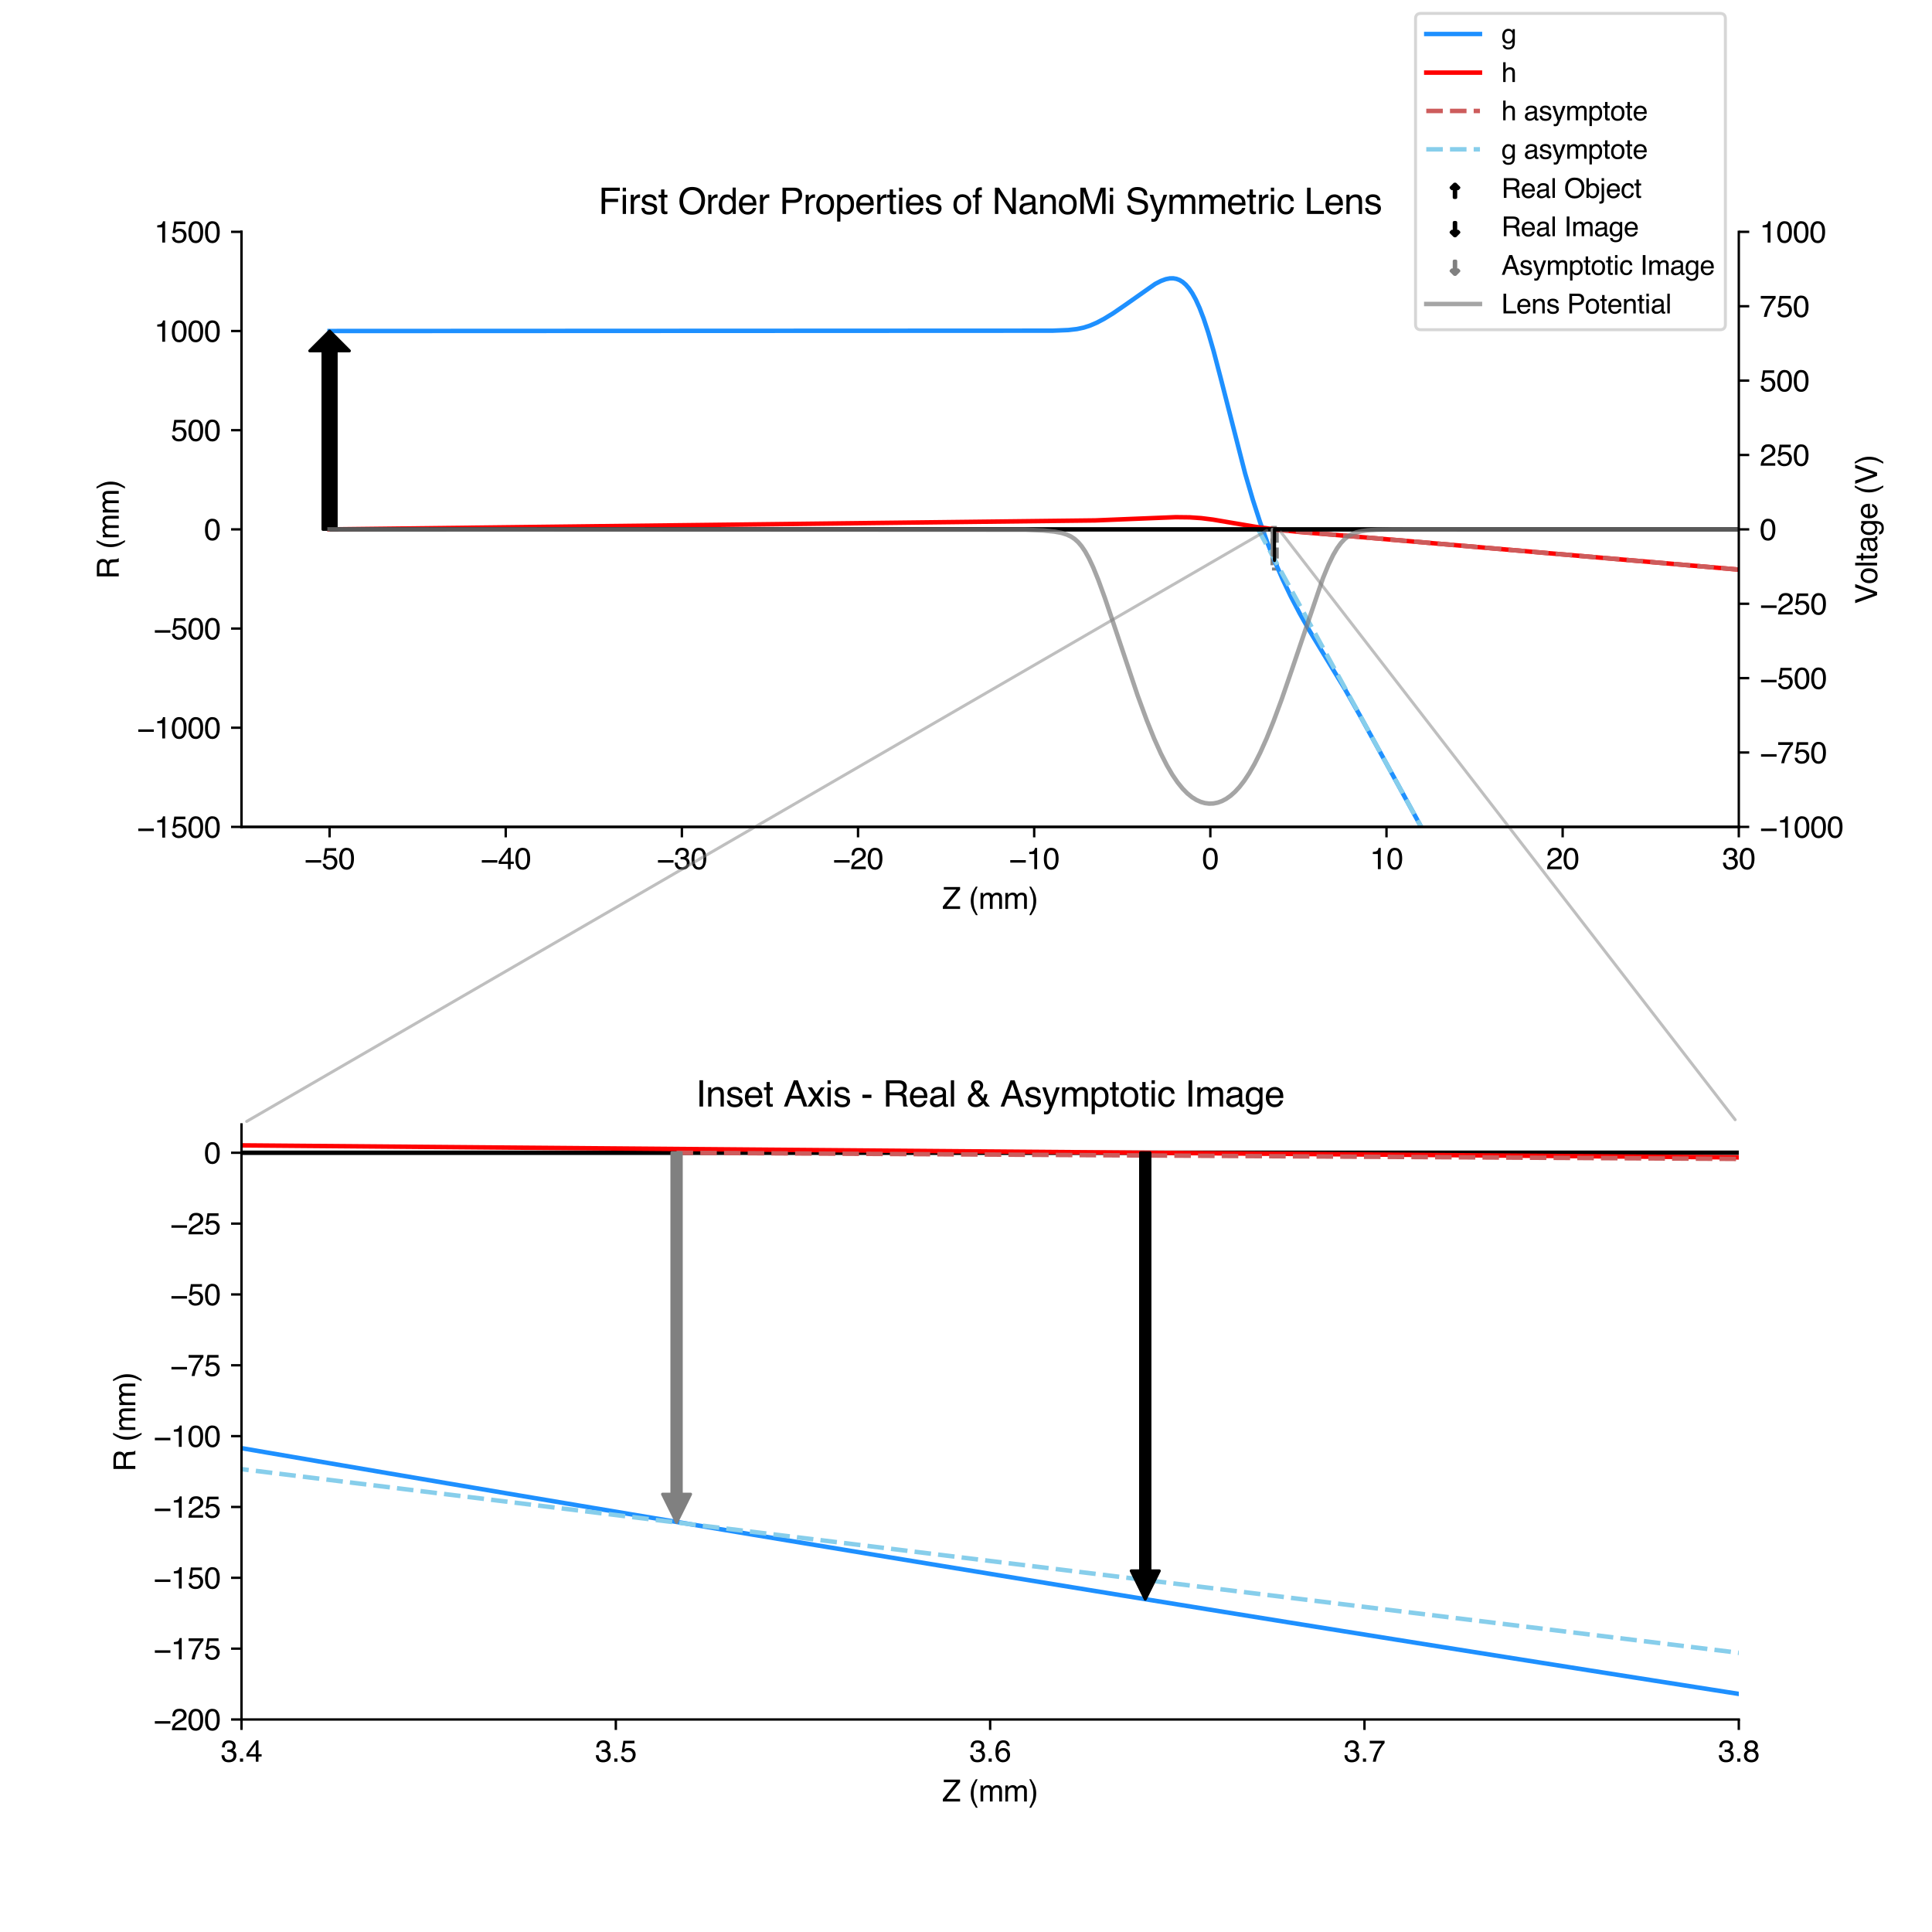 <?xml version="1.0" encoding="utf-8" standalone="no"?>
<!DOCTYPE svg PUBLIC "-//W3C//DTD SVG 1.1//EN"
  "http://www.w3.org/Graphics/SVG/1.1/DTD/svg11.dtd">
<svg xmlns:xlink="http://www.w3.org/1999/xlink" width="648pt" height="648pt" viewBox="0 0 648 648" xmlns="http://www.w3.org/2000/svg" version="1.1">
 <defs>
  <style type="text/css">*{stroke-linejoin: round; stroke-linecap: butt}</style>
 </defs>
 <g id="figure_1">
  <g id="patch_1">
   <path d="M 0 648 
L 648 648 
L 648 0 
L 0 0 
z
" style="fill: #ffffff"/>
  </g>
  <g id="axes_1">
   <g id="patch_2">
    <path d="M 81 277.344 
L 583.2 277.344 
L 583.2 77.76 
L 81 77.76 
z
" style="fill: #ffffff"/>
   </g>
   <g id="PathCollection_1"/>
   <g id="PathCollection_2"/>
   <g id="PathCollection_3"/>
   <g id="patch_3">
    <path d="M 426.632 190.858 
L 428.404 190.858 
L 428.404 176.887 
L 426.632 176.887 
L 426.632 190.858 
z
" clip-path="url(#p4e3d68f9a7)" style="fill: none; stroke-dasharray: 3.7,1.6; stroke-dashoffset: 0; stroke: #808080; stroke-linejoin: miter"/>
   </g>
   <g id="matplotlib.axis_1">
    <g id="xtick_1">
     <g id="line2d_1">
      <defs>
       <path id="m0335771646" d="M 0 0 
L 0 3.5 
" style="stroke: #000000; stroke-width: 0.8"/>
      </defs>
      <g>
       <use xlink:href="#m0335771646" x="110.541" y="277.344" style="stroke: #000000; stroke-width: 0.8"/>
      </g>
     </g>
     <g id="text_1">
      <!-- −50 -->
      <g transform="translate(102.06 291.517) scale(0.1 -0.1)">
       <defs>
        <path id="Helvetica-2212" d="M 3547 1894 
L 3547 1369 
L 288 1369 
L 288 1894 
L 3547 1894 
z
" transform="scale(0.016)"/>
        <path id="Helvetica-35" d="M 791 1141 
Q 847 659 1238 475 
Q 1438 381 1700 381 
Q 2200 381 2440 700 
Q 2681 1019 2681 1406 
Q 2681 1875 2395 2131 
Q 2109 2388 1709 2388 
Q 1419 2388 1211 2275 
Q 1003 2163 856 1963 
L 369 1991 
L 709 4400 
L 3034 4400 
L 3034 3856 
L 1131 3856 
L 941 2613 
Q 1097 2731 1238 2791 
Q 1488 2894 1816 2894 
Q 2431 2894 2859 2497 
Q 3288 2100 3288 1491 
Q 3288 856 2895 371 
Q 2503 -113 1644 -113 
Q 1097 -113 676 195 
Q 256 503 206 1141 
L 791 1141 
z
" transform="scale(0.016)"/>
        <path id="Helvetica-30" d="M 1731 4475 
Q 2600 4475 2988 3759 
Q 3288 3206 3288 2244 
Q 3288 1331 3016 734 
Q 2622 -122 1728 -122 
Q 922 -122 528 578 
Q 200 1163 200 2147 
Q 200 2909 397 3456 
Q 766 4475 1731 4475 
z
M 1725 391 
Q 2163 391 2422 778 
Q 2681 1166 2681 2222 
Q 2681 2984 2493 3476 
Q 2306 3969 1766 3969 
Q 1269 3969 1039 3501 
Q 809 3034 809 2125 
Q 809 1441 956 1025 
Q 1181 391 1725 391 
z
" transform="scale(0.016)"/>
       </defs>
       <use xlink:href="#Helvetica-2212"/>
       <use xlink:href="#Helvetica-35" x="58.398"/>
       <use xlink:href="#Helvetica-30" x="114.014"/>
      </g>
     </g>
    </g>
    <g id="xtick_2">
     <g id="line2d_2">
      <g>
       <use xlink:href="#m0335771646" x="169.624" y="277.344" style="stroke: #000000; stroke-width: 0.8"/>
      </g>
     </g>
     <g id="text_2">
      <!-- −40 -->
      <g transform="translate(161.142 291.517) scale(0.1 -0.1)">
       <defs>
        <path id="Helvetica-34" d="M 2116 1584 
L 2116 3613 
L 681 1584 
L 2116 1584 
z
M 2125 0 
L 2125 1094 
L 163 1094 
L 163 1644 
L 2213 4488 
L 2688 4488 
L 2688 1584 
L 3347 1584 
L 3347 1094 
L 2688 1094 
L 2688 0 
L 2125 0 
z
" transform="scale(0.016)"/>
       </defs>
       <use xlink:href="#Helvetica-2212"/>
       <use xlink:href="#Helvetica-34" x="58.398"/>
       <use xlink:href="#Helvetica-30" x="114.014"/>
      </g>
     </g>
    </g>
    <g id="xtick_3">
     <g id="line2d_3">
      <g>
       <use xlink:href="#m0335771646" x="228.706" y="277.344" style="stroke: #000000; stroke-width: 0.8"/>
      </g>
     </g>
     <g id="text_3">
      <!-- −30 -->
      <g transform="translate(220.225 291.517) scale(0.1 -0.1)">
       <defs>
        <path id="Helvetica-33" d="M 1663 -122 
Q 869 -122 511 314 
Q 153 750 153 1375 
L 741 1375 
Q 778 941 903 744 
Q 1122 391 1694 391 
Q 2138 391 2406 628 
Q 2675 866 2675 1241 
Q 2675 1703 2392 1887 
Q 2109 2072 1606 2072 
Q 1550 2072 1492 2070 
Q 1434 2069 1375 2066 
L 1375 2563 
Q 1463 2553 1522 2550 
Q 1581 2547 1650 2547 
Q 1966 2547 2169 2647 
Q 2525 2822 2525 3272 
Q 2525 3606 2287 3787 
Q 2050 3969 1734 3969 
Q 1172 3969 956 3594 
Q 838 3388 822 3006 
L 266 3006 
Q 266 3506 466 3856 
Q 809 4481 1675 4481 
Q 2359 4481 2734 4176 
Q 3109 3872 3109 3294 
Q 3109 2881 2888 2625 
Q 2750 2466 2531 2375 
Q 2884 2278 3082 2001 
Q 3281 1725 3281 1325 
Q 3281 684 2859 281 
Q 2438 -122 1663 -122 
z
" transform="scale(0.016)"/>
       </defs>
       <use xlink:href="#Helvetica-2212"/>
       <use xlink:href="#Helvetica-33" x="58.398"/>
       <use xlink:href="#Helvetica-30" x="114.014"/>
      </g>
     </g>
    </g>
    <g id="xtick_4">
     <g id="line2d_4">
      <g>
       <use xlink:href="#m0335771646" x="287.788" y="277.344" style="stroke: #000000; stroke-width: 0.8"/>
      </g>
     </g>
     <g id="text_4">
      <!-- −20 -->
      <g transform="translate(279.307 291.517) scale(0.1 -0.1)">
       <defs>
        <path id="Helvetica-32" d="M 200 0 
Q 231 578 439 1006 
Q 647 1434 1250 1784 
L 1850 2131 
Q 2253 2366 2416 2531 
Q 2672 2791 2672 3125 
Q 2672 3516 2437 3745 
Q 2203 3975 1813 3975 
Q 1234 3975 1013 3538 
Q 894 3303 881 2888 
L 309 2888 
Q 319 3472 525 3841 
Q 891 4491 1816 4491 
Q 2584 4491 2939 4075 
Q 3294 3659 3294 3150 
Q 3294 2613 2916 2231 
Q 2697 2009 2131 1694 
L 1703 1456 
Q 1397 1288 1222 1134 
Q 909 863 828 531 
L 3272 531 
L 3272 0 
L 200 0 
z
" transform="scale(0.016)"/>
       </defs>
       <use xlink:href="#Helvetica-2212"/>
       <use xlink:href="#Helvetica-32" x="58.398"/>
       <use xlink:href="#Helvetica-30" x="114.014"/>
      </g>
     </g>
    </g>
    <g id="xtick_5">
     <g id="line2d_5">
      <g>
       <use xlink:href="#m0335771646" x="346.871" y="277.344" style="stroke: #000000; stroke-width: 0.8"/>
      </g>
     </g>
     <g id="text_5">
      <!-- −10 -->
      <g transform="translate(338.389 291.517) scale(0.1 -0.1)">
       <defs>
        <path id="Helvetica-31" d="M 613 3169 
L 613 3600 
Q 1222 3659 1462 3798 
Q 1703 3938 1822 4456 
L 2266 4456 
L 2266 0 
L 1666 0 
L 1666 3169 
L 613 3169 
z
" transform="scale(0.016)"/>
       </defs>
       <use xlink:href="#Helvetica-2212"/>
       <use xlink:href="#Helvetica-31" x="58.398"/>
       <use xlink:href="#Helvetica-30" x="114.014"/>
      </g>
     </g>
    </g>
    <g id="xtick_6">
     <g id="line2d_6">
      <g>
       <use xlink:href="#m0335771646" x="405.953" y="277.344" style="stroke: #000000; stroke-width: 0.8"/>
      </g>
     </g>
     <g id="text_6">
      <!-- 0 -->
      <g transform="translate(403.172 291.517) scale(0.1 -0.1)">
       <use xlink:href="#Helvetica-30"/>
      </g>
     </g>
    </g>
    <g id="xtick_7">
     <g id="line2d_7">
      <g>
       <use xlink:href="#m0335771646" x="465.035" y="277.344" style="stroke: #000000; stroke-width: 0.8"/>
      </g>
     </g>
     <g id="text_7">
      <!-- 10 -->
      <g transform="translate(459.474 291.517) scale(0.1 -0.1)">
       <use xlink:href="#Helvetica-31"/>
       <use xlink:href="#Helvetica-30" x="55.615"/>
      </g>
     </g>
    </g>
    <g id="xtick_8">
     <g id="line2d_8">
      <g>
       <use xlink:href="#m0335771646" x="524.118" y="277.344" style="stroke: #000000; stroke-width: 0.8"/>
      </g>
     </g>
     <g id="text_8">
      <!-- 20 -->
      <g transform="translate(518.557 291.517) scale(0.1 -0.1)">
       <use xlink:href="#Helvetica-32"/>
       <use xlink:href="#Helvetica-30" x="55.615"/>
      </g>
     </g>
    </g>
    <g id="xtick_9">
     <g id="line2d_9">
      <g>
       <use xlink:href="#m0335771646" x="583.2" y="277.344" style="stroke: #000000; stroke-width: 0.8"/>
      </g>
     </g>
     <g id="text_9">
      <!-- 30 -->
      <g transform="translate(577.639 291.517) scale(0.1 -0.1)">
       <use xlink:href="#Helvetica-33"/>
       <use xlink:href="#Helvetica-30" x="55.615"/>
      </g>
     </g>
    </g>
    <g id="text_10">
     <!-- Z (mm) -->
     <g transform="translate(315.998 304.849) scale(0.1 -0.1)">
      <defs>
       <path id="Helvetica-5a" d="M 147 516 
L 2963 4044 
L 353 4044 
L 353 4591 
L 3763 4591 
L 3763 4056 
L 931 547 
L 3763 547 
L 3763 0 
L 147 0 
L 147 516 
z
M 2059 4591 
L 2059 4591 
z
" transform="scale(0.016)"/>
       <path id="Helvetica-20" transform="scale(0.016)"/>
       <path id="Helvetica-28" d="M 1894 4666 
Q 1403 3713 1256 3263 
Q 1034 2578 1034 1681 
Q 1034 775 1288 25 
Q 1444 -438 1903 -1306 
L 1525 -1306 
Q 1069 -594 959 -397 
Q 850 -200 722 138 
Q 547 600 478 1125 
Q 444 1397 444 1644 
Q 444 2569 734 3291 
Q 919 3750 1503 4666 
L 1894 4666 
z
" transform="scale(0.016)"/>
       <path id="Helvetica-6d" d="M 413 3347 
L 969 3347 
L 969 2872 
Q 1169 3119 1331 3231 
Q 1609 3422 1963 3422 
Q 2363 3422 2606 3225 
Q 2744 3113 2856 2894 
Q 3044 3163 3297 3292 
Q 3550 3422 3866 3422 
Q 4541 3422 4784 2934 
Q 4916 2672 4916 2228 
L 4916 0 
L 4331 0 
L 4331 2325 
Q 4331 2659 4164 2784 
Q 3997 2909 3756 2909 
Q 3425 2909 3186 2687 
Q 2947 2466 2947 1947 
L 2947 0 
L 2375 0 
L 2375 2184 
Q 2375 2525 2294 2681 
Q 2166 2916 1816 2916 
Q 1497 2916 1236 2669 
Q 975 2422 975 1775 
L 975 0 
L 413 0 
L 413 3347 
z
" transform="scale(0.016)"/>
       <path id="Helvetica-29" d="M 222 -1306 
Q 719 -338 863 106 
Q 1081 778 1081 1681 
Q 1081 2584 828 3334 
Q 672 3797 213 4666 
L 591 4666 
Q 1072 3897 1173 3717 
Q 1275 3538 1394 3222 
Q 1544 2831 1608 2450 
Q 1672 2069 1672 1716 
Q 1672 791 1378 66 
Q 1194 -400 613 -1306 
L 222 -1306 
z
" transform="scale(0.016)"/>
      </defs>
      <use xlink:href="#Helvetica-5a"/>
      <use xlink:href="#Helvetica-20" x="61.084"/>
      <use xlink:href="#Helvetica-28" x="88.867"/>
      <use xlink:href="#Helvetica-6d" x="122.168"/>
      <use xlink:href="#Helvetica-6d" x="205.469"/>
      <use xlink:href="#Helvetica-29" x="288.77"/>
     </g>
    </g>
   </g>
   <g id="matplotlib.axis_2">
    <g id="ytick_1">
     <g id="line2d_10">
      <defs>
       <path id="m2f14b0f5a1" d="M 0 0 
L -3.5 0 
" style="stroke: #000000; stroke-width: 0.8"/>
      </defs>
      <g>
       <use xlink:href="#m2f14b0f5a1" x="81" y="277.344" style="stroke: #000000; stroke-width: 0.8"/>
      </g>
     </g>
     <g id="text_11">
      <!-- −1500 -->
      <g transform="translate(45.916 280.931) scale(0.1 -0.1)">
       <use xlink:href="#Helvetica-2212"/>
       <use xlink:href="#Helvetica-31" x="58.398"/>
       <use xlink:href="#Helvetica-35" x="114.014"/>
       <use xlink:href="#Helvetica-30" x="169.629"/>
       <use xlink:href="#Helvetica-30" x="225.244"/>
      </g>
     </g>
    </g>
    <g id="ytick_2">
     <g id="line2d_11">
      <g>
       <use xlink:href="#m2f14b0f5a1" x="81" y="244.08" style="stroke: #000000; stroke-width: 0.8"/>
      </g>
     </g>
     <g id="text_12">
      <!-- −1000 -->
      <g transform="translate(45.916 247.667) scale(0.1 -0.1)">
       <use xlink:href="#Helvetica-2212"/>
       <use xlink:href="#Helvetica-31" x="58.398"/>
       <use xlink:href="#Helvetica-30" x="114.014"/>
       <use xlink:href="#Helvetica-30" x="169.629"/>
       <use xlink:href="#Helvetica-30" x="225.244"/>
      </g>
     </g>
    </g>
    <g id="ytick_3">
     <g id="line2d_12">
      <g>
       <use xlink:href="#m2f14b0f5a1" x="81" y="210.816" style="stroke: #000000; stroke-width: 0.8"/>
      </g>
     </g>
     <g id="text_13">
      <!-- −500 -->
      <g transform="translate(51.477 214.403) scale(0.1 -0.1)">
       <use xlink:href="#Helvetica-2212"/>
       <use xlink:href="#Helvetica-35" x="58.398"/>
       <use xlink:href="#Helvetica-30" x="114.014"/>
       <use xlink:href="#Helvetica-30" x="169.629"/>
      </g>
     </g>
    </g>
    <g id="ytick_4">
     <g id="line2d_13">
      <g>
       <use xlink:href="#m2f14b0f5a1" x="81" y="177.552" style="stroke: #000000; stroke-width: 0.8"/>
      </g>
     </g>
     <g id="text_14">
      <!-- 0 -->
      <g transform="translate(68.439 181.139) scale(0.1 -0.1)">
       <use xlink:href="#Helvetica-30"/>
      </g>
     </g>
    </g>
    <g id="ytick_5">
     <g id="line2d_14">
      <g>
       <use xlink:href="#m2f14b0f5a1" x="81" y="144.288" style="stroke: #000000; stroke-width: 0.8"/>
      </g>
     </g>
     <g id="text_15">
      <!-- 500 -->
      <g transform="translate(57.317 147.875) scale(0.1 -0.1)">
       <use xlink:href="#Helvetica-35"/>
       <use xlink:href="#Helvetica-30" x="55.615"/>
       <use xlink:href="#Helvetica-30" x="111.23"/>
      </g>
     </g>
    </g>
    <g id="ytick_6">
     <g id="line2d_15">
      <g>
       <use xlink:href="#m2f14b0f5a1" x="81" y="111.024" style="stroke: #000000; stroke-width: 0.8"/>
      </g>
     </g>
     <g id="text_16">
      <!-- 1000 -->
      <g transform="translate(51.756 114.611) scale(0.1 -0.1)">
       <use xlink:href="#Helvetica-31"/>
       <use xlink:href="#Helvetica-30" x="55.615"/>
       <use xlink:href="#Helvetica-30" x="111.23"/>
       <use xlink:href="#Helvetica-30" x="166.846"/>
      </g>
     </g>
    </g>
    <g id="ytick_7">
     <g id="line2d_16">
      <g>
       <use xlink:href="#m2f14b0f5a1" x="81" y="77.76" style="stroke: #000000; stroke-width: 0.8"/>
      </g>
     </g>
     <g id="text_17">
      <!-- 1500 -->
      <g transform="translate(51.756 81.347) scale(0.1 -0.1)">
       <use xlink:href="#Helvetica-31"/>
       <use xlink:href="#Helvetica-35" x="55.615"/>
       <use xlink:href="#Helvetica-30" x="111.23"/>
       <use xlink:href="#Helvetica-30" x="166.846"/>
      </g>
     </g>
    </g>
    <g id="text_18">
     <!-- R (mm) -->
     <g transform="translate(39.831 194.211) rotate(-90) scale(0.1 -0.1)">
      <defs>
       <path id="Helvetica-52" d="M 2622 2488 
Q 3059 2488 3314 2663 
Q 3569 2838 3569 3294 
Q 3569 3784 3213 3963 
Q 3022 4056 2703 4056 
L 1184 4056 
L 1184 2488 
L 2622 2488 
z
M 563 4591 
L 2688 4591 
Q 3213 4591 3553 4438 
Q 4200 4144 4200 3353 
Q 4200 2941 4029 2678 
Q 3859 2416 3553 2256 
Q 3822 2147 3958 1969 
Q 4094 1791 4109 1391 
L 4131 775 
Q 4141 513 4175 384 
Q 4231 166 4375 103 
L 4375 0 
L 3613 0 
Q 3581 59 3562 153 
Q 3544 247 3531 516 
L 3494 1281 
Q 3472 1731 3159 1884 
Q 2981 1969 2600 1969 
L 1184 1969 
L 1184 0 
L 563 0 
L 563 4591 
z
" transform="scale(0.016)"/>
      </defs>
      <use xlink:href="#Helvetica-52"/>
      <use xlink:href="#Helvetica-20" x="72.217"/>
      <use xlink:href="#Helvetica-28" x="100"/>
      <use xlink:href="#Helvetica-6d" x="133.301"/>
      <use xlink:href="#Helvetica-6d" x="216.602"/>
      <use xlink:href="#Helvetica-29" x="299.902"/>
     </g>
    </g>
   </g>
   <g id="line2d_17">
    <path d="M 110.541 111.024 
L 353.015 110.914 
L 358.321 110.695 
L 361.218 110.363 
L 363.497 109.878 
L 365.598 109.203 
L 367.842 108.241 
L 370.367 106.907 
L 373.375 105.06 
L 377.225 102.417 
L 387.454 95.229 
L 389.412 94.219 
L 391.019 93.633 
L 392.358 93.37 
L 393.533 93.351 
L 394.59 93.536 
L 395.64 93.937 
L 396.665 94.566 
L 397.707 95.47 
L 398.788 96.718 
L 399.898 98.351 
L 401.074 100.491 
L 402.331 103.261 
L 403.7 106.834 
L 405.242 111.51 
L 407.051 117.752 
L 409.401 126.722 
L 417.639 158.885 
L 420.216 167.667 
L 422.659 175.217 
L 425.095 182.022 
L 427.609 188.375 
L 430.199 194.307 
L 432.913 199.972 
L 435.889 205.665 
L 439.192 211.496 
L 443.485 218.592 
L 450.938 230.857 
L 455.863 239.514 
L 466.07 258.028 
L 583.646 472.568 
L 583.646 472.568 
" clip-path="url(#p4e3d68f9a7)" style="fill: none; stroke: #1e90ff; stroke-width: 1.5; stroke-linecap: square"/>
   </g>
   <g id="line2d_18">
    <path d="M 110.541 177.552 
L 367.343 174.549 
L 379.443 174.056 
L 394.317 173.46 
L 399.035 173.518 
L 402.93 173.786 
L 406.873 174.282 
L 412.515 175.247 
L 421.462 176.755 
L 428.014 177.616 
L 436.058 178.439 
L 449.217 179.519 
L 473.492 181.588 
L 584.797 191.193 
L 584.797 191.193 
" clip-path="url(#p4e3d68f9a7)" style="fill: none; stroke: #ff0000; stroke-width: 1.5; stroke-linecap: square"/>
   </g>
   <g id="line2d_19">
    <path d="M 426.728 177.552 
L 649 196.733 
" clip-path="url(#p4e3d68f9a7)" style="fill: none; stroke-dasharray: 5.55,2.4; stroke-dashoffset: 0; stroke: #cd5c5c; stroke-width: 1.5"/>
   </g>
   <g id="line2d_20">
    <path d="M 421.97 177.552 
L 649 591.823 
" clip-path="url(#p4e3d68f9a7)" style="fill: none; stroke-dasharray: 5.55,2.4; stroke-dashoffset: 0; stroke: #87ceeb; stroke-width: 1.5"/>
   </g>
   <g id="LineCollection_1">
    <path d="M 110.541 177.552 
L 649 177.552 
" clip-path="url(#p4e3d68f9a7)" style="fill: none; stroke: #000000; stroke-width: 1.5"/>
   </g>
   <g id="LineCollection_2">
    <path d="M 427.467 177.552 
L 427.467 177.562 
" clip-path="url(#p4e3d68f9a7)" style="fill: none; stroke: #1f77b4; stroke-width: 1.5"/>
   </g>
   <g id="LineCollection_3">
    <path d="M 426.728 177.552 
L 426.728 177.561 
" clip-path="url(#p4e3d68f9a7)" style="fill: none; stroke: #ff0000; stroke-width: 1.5"/>
   </g>
   <g id="patch_4">
    <path d="M 81 277.344 
L 81 77.76 
" style="fill: none; stroke: #000000; stroke-width: 0.8; stroke-linejoin: miter; stroke-linecap: square"/>
   </g>
   <g id="patch_5">
    <path d="M 81 277.344 
L 583.2 277.344 
" style="fill: none; stroke: #000000; stroke-width: 0.8; stroke-linejoin: miter; stroke-linecap: square"/>
   </g>
   <g id="patch_6">
    <path d="M 82.732 376.132 
Q 253.818 277.01 424.903 177.888 
" style="fill: none; opacity: 0.5; stroke: #808080; stroke-linecap: round"/>
   </g>
   <g id="patch_7">
    <path d="M 581.979 375.556 
Q 505.802 277.011 429.625 178.466 
" style="fill: none; opacity: 0.5; stroke: #808080; stroke-linecap: round"/>
   </g>
   <g id="text_19">
    <!-- First Order Properties of NanoMi Symmetric Lens -->
    <g transform="translate(200.738 71.76) scale(0.12 -0.12)">
     <defs>
      <path id="Helvetica-46" d="M 547 4591 
L 3731 4591 
L 3731 4028 
L 1169 4028 
L 1169 2634 
L 3422 2634 
L 3422 2088 
L 1169 2088 
L 1169 0 
L 547 0 
L 547 4591 
z
" transform="scale(0.016)"/>
      <path id="Helvetica-69" d="M 413 3331 
L 984 3331 
L 984 0 
L 413 0 
L 413 3331 
z
M 413 4591 
L 984 4591 
L 984 3953 
L 413 3953 
L 413 4591 
z
" transform="scale(0.016)"/>
      <path id="Helvetica-72" d="M 428 3347 
L 963 3347 
L 963 2769 
Q 1028 2938 1284 3180 
Q 1541 3422 1875 3422 
Q 1891 3422 1928 3419 
Q 1966 3416 2056 3406 
L 2056 2813 
Q 2006 2822 1964 2825 
Q 1922 2828 1872 2828 
Q 1447 2828 1219 2554 
Q 991 2281 991 1925 
L 991 0 
L 428 0 
L 428 3347 
z
" transform="scale(0.016)"/>
      <path id="Helvetica-73" d="M 747 1050 
Q 772 769 888 619 
Q 1100 347 1625 347 
Q 1938 347 2175 483 
Q 2413 619 2413 903 
Q 2413 1119 2222 1231 
Q 2100 1300 1741 1391 
L 1294 1503 
Q 866 1609 663 1741 
Q 300 1969 300 2372 
Q 300 2847 642 3140 
Q 984 3434 1563 3434 
Q 2319 3434 2653 2991 
Q 2863 2709 2856 2384 
L 2325 2384 
Q 2309 2575 2191 2731 
Q 1997 2953 1519 2953 
Q 1200 2953 1036 2831 
Q 872 2709 872 2509 
Q 872 2291 1088 2159 
Q 1213 2081 1456 2022 
L 1828 1931 
Q 2434 1784 2641 1647 
Q 2969 1431 2969 969 
Q 2969 522 2630 197 
Q 2291 -128 1597 -128 
Q 850 -128 539 211 
Q 228 550 206 1050 
L 747 1050 
z
M 1578 3428 
L 1578 3428 
z
" transform="scale(0.016)"/>
      <path id="Helvetica-74" d="M 525 4281 
L 1094 4281 
L 1094 3347 
L 1628 3347 
L 1628 2888 
L 1094 2888 
L 1094 703 
Q 1094 528 1213 469 
Q 1278 434 1431 434 
Q 1472 434 1519 436 
Q 1566 438 1628 444 
L 1628 0 
Q 1531 -28 1426 -40 
Q 1322 -53 1200 -53 
Q 806 -53 665 148 
Q 525 350 525 672 
L 525 2888 
L 72 2888 
L 72 3347 
L 525 3347 
L 525 4281 
z
" transform="scale(0.016)"/>
      <path id="Helvetica-4f" d="M 2469 4716 
Q 3684 4716 4269 3934 
Q 4725 3325 4725 2375 
Q 4725 1347 4203 666 
Q 3591 -134 2456 -134 
Q 1397 -134 791 566 
Q 250 1241 250 2272 
Q 250 3203 713 3866 
Q 1306 4716 2469 4716 
z
M 2531 422 
Q 3353 422 3720 1011 
Q 4088 1600 4088 2366 
Q 4088 3175 3664 3669 
Q 3241 4163 2506 4163 
Q 1794 4163 1344 3673 
Q 894 3184 894 2231 
Q 894 1469 1280 945 
Q 1666 422 2531 422 
z
M 2488 4716 
L 2488 4716 
z
" transform="scale(0.016)"/>
      <path id="Helvetica-64" d="M 769 1634 
Q 769 1097 997 734 
Q 1225 372 1728 372 
Q 2119 372 2370 708 
Q 2622 1044 2622 1672 
Q 2622 2306 2362 2611 
Q 2103 2916 1722 2916 
Q 1297 2916 1033 2591 
Q 769 2266 769 1634 
z
M 1616 3406 
Q 2000 3406 2259 3244 
Q 2409 3150 2600 2916 
L 2600 4606 
L 3141 4606 
L 3141 0 
L 2634 0 
L 2634 466 
Q 2438 156 2169 18 
Q 1900 -119 1553 -119 
Q 994 -119 584 351 
Q 175 822 175 1603 
Q 175 2334 548 2870 
Q 922 3406 1616 3406 
z
" transform="scale(0.016)"/>
      <path id="Helvetica-65" d="M 1806 3422 
Q 2163 3422 2497 3255 
Q 2831 3088 3006 2822 
Q 3175 2569 3231 2231 
Q 3281 2000 3281 1494 
L 828 1494 
Q 844 984 1069 676 
Q 1294 369 1766 369 
Q 2206 369 2469 659 
Q 2619 828 2681 1050 
L 3234 1050 
Q 3213 866 3089 639 
Q 2966 413 2813 269 
Q 2556 19 2178 -69 
Q 1975 -119 1719 -119 
Q 1094 -119 659 336 
Q 225 791 225 1609 
Q 225 2416 662 2919 
Q 1100 3422 1806 3422 
z
M 2703 1941 
Q 2669 2306 2544 2525 
Q 2313 2931 1772 2931 
Q 1384 2931 1121 2651 
Q 859 2372 844 1941 
L 2703 1941 
z
M 1753 3428 
L 1753 3428 
z
" transform="scale(0.016)"/>
      <path id="Helvetica-50" d="M 547 4591 
L 2613 4591 
Q 3225 4591 3600 4245 
Q 3975 3900 3975 3275 
Q 3975 2738 3640 2339 
Q 3306 1941 2613 1941 
L 1169 1941 
L 1169 0 
L 547 0 
L 547 4591 
z
M 3347 3272 
Q 3347 3778 2972 3959 
Q 2766 4056 2406 4056 
L 1169 4056 
L 1169 2466 
L 2406 2466 
Q 2825 2466 3086 2644 
Q 3347 2822 3347 3272 
z
" transform="scale(0.016)"/>
      <path id="Helvetica-6f" d="M 1741 363 
Q 2300 363 2508 786 
Q 2716 1209 2716 1728 
Q 2716 2197 2566 2491 
Q 2328 2953 1747 2953 
Q 1231 2953 997 2559 
Q 763 2166 763 1609 
Q 763 1075 997 719 
Q 1231 363 1741 363 
z
M 1763 3444 
Q 2409 3444 2856 3012 
Q 3303 2581 3303 1744 
Q 3303 934 2909 406 
Q 2516 -122 1688 -122 
Q 997 -122 590 345 
Q 184 813 184 1600 
Q 184 2444 612 2944 
Q 1041 3444 1763 3444 
z
M 1744 3428 
L 1744 3428 
z
" transform="scale(0.016)"/>
      <path id="Helvetica-70" d="M 1825 378 
Q 2219 378 2480 708 
Q 2741 1038 2741 1694 
Q 2741 2094 2625 2381 
Q 2406 2934 1825 2934 
Q 1241 2934 1025 2350 
Q 909 2038 909 1556 
Q 909 1169 1025 897 
Q 1244 378 1825 378 
z
M 369 3331 
L 916 3331 
L 916 2888 
Q 1084 3116 1284 3241 
Q 1569 3428 1953 3428 
Q 2522 3428 2919 2992 
Q 3316 2556 3316 1747 
Q 3316 653 2744 184 
Q 2381 -113 1900 -113 
Q 1522 -113 1266 53 
Q 1116 147 931 375 
L 931 -1334 
L 369 -1334 
L 369 3331 
z
" transform="scale(0.016)"/>
      <path id="Helvetica-66" d="M 553 3856 
Q 566 4206 675 4369 
Q 872 4656 1434 4656 
Q 1488 4656 1544 4653 
Q 1600 4650 1672 4644 
L 1672 4131 
Q 1584 4138 1545 4139 
Q 1506 4141 1472 4141 
Q 1216 4141 1166 4008 
Q 1116 3875 1116 3331 
L 1672 3331 
L 1672 2888 
L 1109 2888 
L 1109 0 
L 553 0 
L 553 2888 
L 88 2888 
L 88 3331 
L 553 3331 
L 553 3856 
z
" transform="scale(0.016)"/>
      <path id="Helvetica-4e" d="M 488 4591 
L 1222 4591 
L 3541 872 
L 3541 4591 
L 4131 4591 
L 4131 0 
L 3434 0 
L 1081 3716 
L 1081 0 
L 488 0 
L 488 4591 
z
M 2269 4591 
L 2269 4591 
z
" transform="scale(0.016)"/>
      <path id="Helvetica-61" d="M 844 891 
Q 844 647 1022 506 
Q 1200 366 1444 366 
Q 1741 366 2019 503 
Q 2488 731 2488 1250 
L 2488 1703 
Q 2384 1638 2221 1594 
Q 2059 1550 1903 1531 
L 1563 1488 
Q 1256 1447 1103 1359 
Q 844 1213 844 891 
z
M 2206 2028 
Q 2400 2053 2466 2191 
Q 2503 2266 2503 2406 
Q 2503 2694 2298 2823 
Q 2094 2953 1713 2953 
Q 1272 2953 1088 2716 
Q 984 2584 953 2325 
L 428 2325 
Q 444 2944 830 3186 
Q 1216 3428 1725 3428 
Q 2316 3428 2684 3203 
Q 3050 2978 3050 2503 
L 3050 575 
Q 3050 488 3086 434 
Q 3122 381 3238 381 
Q 3275 381 3322 386 
Q 3369 391 3422 400 
L 3422 -16 
Q 3291 -53 3222 -62 
Q 3153 -72 3034 -72 
Q 2744 -72 2613 134 
Q 2544 244 2516 444 
Q 2344 219 2022 53 
Q 1700 -113 1313 -113 
Q 847 -113 551 170 
Q 256 453 256 878 
Q 256 1344 547 1600 
Q 838 1856 1309 1916 
L 2206 2028 
z
M 1741 3428 
L 1741 3428 
z
" transform="scale(0.016)"/>
      <path id="Helvetica-6e" d="M 413 3347 
L 947 3347 
L 947 2872 
Q 1184 3166 1450 3294 
Q 1716 3422 2041 3422 
Q 2753 3422 3003 2925 
Q 3141 2653 3141 2147 
L 3141 0 
L 2569 0 
L 2569 2109 
Q 2569 2416 2478 2603 
Q 2328 2916 1934 2916 
Q 1734 2916 1606 2875 
Q 1375 2806 1200 2600 
Q 1059 2434 1017 2257 
Q 975 2081 975 1753 
L 975 0 
L 413 0 
L 413 3347 
z
M 1734 3428 
L 1734 3428 
z
" transform="scale(0.016)"/>
      <path id="Helvetica-4d" d="M 472 4591 
L 1363 4591 
L 2681 709 
L 3991 4591 
L 4872 4591 
L 4872 0 
L 4281 0 
L 4281 2709 
Q 4281 2850 4287 3175 
Q 4294 3500 4294 3872 
L 2984 0 
L 2369 0 
L 1050 3872 
L 1050 3731 
Q 1050 3563 1058 3217 
Q 1066 2872 1066 2709 
L 1066 0 
L 472 0 
L 472 4591 
z
" transform="scale(0.016)"/>
      <path id="Helvetica-53" d="M 894 1481 
Q 916 1091 1078 847 
Q 1388 391 2169 391 
Q 2519 391 2806 491 
Q 3363 684 3363 1184 
Q 3363 1559 3128 1719 
Q 2891 1875 2384 1991 
L 1763 2131 
Q 1153 2269 900 2434 
Q 463 2722 463 3294 
Q 463 3913 891 4309 
Q 1319 4706 2103 4706 
Q 2825 4706 3329 4357 
Q 3834 4009 3834 3244 
L 3250 3244 
Q 3203 3613 3050 3809 
Q 2766 4169 2084 4169 
Q 1534 4169 1293 3937 
Q 1053 3706 1053 3400 
Q 1053 3063 1334 2906 
Q 1519 2806 2169 2656 
L 2813 2509 
Q 3278 2403 3531 2219 
Q 3969 1897 3969 1284 
Q 3969 522 3414 194 
Q 2859 -134 2125 -134 
Q 1269 -134 784 303 
Q 300 738 309 1481 
L 894 1481 
z
M 2150 4716 
L 2150 4716 
z
" transform="scale(0.016)"/>
      <path id="Helvetica-79" d="M 2503 3347 
L 3125 3347 
Q 3006 3025 2597 1878 
Q 2291 1016 2084 472 
Q 1597 -809 1397 -1090 
Q 1197 -1372 709 -1372 
Q 591 -1372 527 -1362 
Q 463 -1353 369 -1328 
L 369 -816 
Q 516 -856 581 -865 
Q 647 -875 697 -875 
Q 853 -875 926 -823 
Q 1000 -772 1050 -697 
Q 1066 -672 1162 -440 
Q 1259 -209 1303 -97 
L 66 3347 
L 703 3347 
L 1600 622 
L 2503 3347 
z
M 1597 3428 
L 1597 3428 
z
" transform="scale(0.016)"/>
      <path id="Helvetica-63" d="M 1703 3444 
Q 2269 3444 2623 3169 
Q 2978 2894 3050 2222 
L 2503 2222 
Q 2453 2531 2275 2736 
Q 2097 2941 1703 2941 
Q 1166 2941 934 2416 
Q 784 2075 784 1575 
Q 784 1072 996 728 
Q 1209 384 1666 384 
Q 2016 384 2220 598 
Q 2425 813 2503 1184 
L 3050 1184 
Q 2956 519 2581 211 
Q 2206 -97 1622 -97 
Q 966 -97 575 383 
Q 184 863 184 1581 
Q 184 2463 612 2953 
Q 1041 3444 1703 3444 
z
M 1616 3428 
L 1616 3428 
z
" transform="scale(0.016)"/>
      <path id="Helvetica-4c" d="M 488 4591 
L 1109 4591 
L 1109 547 
L 3434 547 
L 3434 0 
L 488 0 
L 488 4591 
z
" transform="scale(0.016)"/>
     </defs>
     <use xlink:href="#Helvetica-46"/>
     <use xlink:href="#Helvetica-69" x="61.084"/>
     <use xlink:href="#Helvetica-72" x="83.301"/>
     <use xlink:href="#Helvetica-73" x="116.602"/>
     <use xlink:href="#Helvetica-74" x="166.602"/>
     <use xlink:href="#Helvetica-20" x="194.385"/>
     <use xlink:href="#Helvetica-4f" x="222.168"/>
     <use xlink:href="#Helvetica-72" x="299.951"/>
     <use xlink:href="#Helvetica-64" x="333.252"/>
     <use xlink:href="#Helvetica-65" x="388.867"/>
     <use xlink:href="#Helvetica-72" x="444.482"/>
     <use xlink:href="#Helvetica-20" x="477.783"/>
     <use xlink:href="#Helvetica-50" x="505.566"/>
     <use xlink:href="#Helvetica-72" x="572.266"/>
     <use xlink:href="#Helvetica-6f" x="605.566"/>
     <use xlink:href="#Helvetica-70" x="661.182"/>
     <use xlink:href="#Helvetica-65" x="716.797"/>
     <use xlink:href="#Helvetica-72" x="772.412"/>
     <use xlink:href="#Helvetica-74" x="805.713"/>
     <use xlink:href="#Helvetica-69" x="833.496"/>
     <use xlink:href="#Helvetica-65" x="855.713"/>
     <use xlink:href="#Helvetica-73" x="911.328"/>
     <use xlink:href="#Helvetica-20" x="961.328"/>
     <use xlink:href="#Helvetica-6f" x="989.111"/>
     <use xlink:href="#Helvetica-66" x="1044.727"/>
     <use xlink:href="#Helvetica-20" x="1072.51"/>
     <use xlink:href="#Helvetica-4e" x="1100.293"/>
     <use xlink:href="#Helvetica-61" x="1172.51"/>
     <use xlink:href="#Helvetica-6e" x="1228.125"/>
     <use xlink:href="#Helvetica-6f" x="1283.74"/>
     <use xlink:href="#Helvetica-4d" x="1339.355"/>
     <use xlink:href="#Helvetica-69" x="1422.656"/>
     <use xlink:href="#Helvetica-20" x="1444.873"/>
     <use xlink:href="#Helvetica-53" x="1472.656"/>
     <use xlink:href="#Helvetica-79" x="1539.355"/>
     <use xlink:href="#Helvetica-6d" x="1589.355"/>
     <use xlink:href="#Helvetica-6d" x="1672.656"/>
     <use xlink:href="#Helvetica-65" x="1755.957"/>
     <use xlink:href="#Helvetica-74" x="1811.572"/>
     <use xlink:href="#Helvetica-72" x="1839.355"/>
     <use xlink:href="#Helvetica-69" x="1872.656"/>
     <use xlink:href="#Helvetica-63" x="1894.873"/>
     <use xlink:href="#Helvetica-20" x="1944.873"/>
     <use xlink:href="#Helvetica-4c" x="1972.656"/>
     <use xlink:href="#Helvetica-65" x="2028.271"/>
     <use xlink:href="#Helvetica-6e" x="2083.887"/>
     <use xlink:href="#Helvetica-73" x="2139.502"/>
    </g>
   </g>
   <g id="patch_8">
    <path d="M 110.541 111.024 
L 117.188 117.677 
L 112.757 117.677 
L 112.757 177.552 
L 108.326 177.552 
L 108.326 117.677 
L 103.894 117.677 
z
" clip-path="url(#p4e3d68f9a7)" style="stroke: #000000; stroke-linejoin: miter"/>
   </g>
   <g id="patch_9">
    <path d="M 426.728 186.233 
L 426.639 185.568 
L 426.698 185.568 
L 426.698 177.552 
L 426.757 177.552 
L 426.757 185.568 
L 426.816 185.568 
z
" clip-path="url(#p4e3d68f9a7)" style="fill: #808080; stroke: #808080; stroke-linejoin: miter"/>
   </g>
   <g id="patch_10">
    <path d="M 427.467 188.033 
L 427.379 187.368 
L 427.438 187.368 
L 427.438 177.552 
L 427.497 177.552 
L 427.497 187.368 
L 427.556 187.368 
z
" clip-path="url(#p4e3d68f9a7)" style="stroke: #000000; stroke-linejoin: miter"/>
   </g>
  </g>
  <g id="axes_2">
   <g id="patch_11">
    <path d="M 81 576.72 
L 583.2 576.72 
L 583.2 377.136 
L 81 377.136 
z
" style="fill: #ffffff"/>
   </g>
   <g id="matplotlib.axis_3">
    <g id="xtick_10">
     <g id="line2d_21">
      <g>
       <use xlink:href="#m0335771646" x="81" y="576.72" style="stroke: #000000; stroke-width: 0.8"/>
      </g>
     </g>
     <g id="text_20">
      <!-- 3.4 -->
      <g transform="translate(74.05 590.893) scale(0.1 -0.1)">
       <defs>
        <path id="Helvetica-2e" d="M 547 681 
L 1200 681 
L 1200 0 
L 547 0 
L 547 681 
z
" transform="scale(0.016)"/>
       </defs>
       <use xlink:href="#Helvetica-33"/>
       <use xlink:href="#Helvetica-2e" x="55.615"/>
       <use xlink:href="#Helvetica-34" x="83.398"/>
      </g>
     </g>
    </g>
    <g id="xtick_11">
     <g id="line2d_22">
      <g>
       <use xlink:href="#m0335771646" x="206.55" y="576.72" style="stroke: #000000; stroke-width: 0.8"/>
      </g>
     </g>
     <g id="text_21">
      <!-- 3.5 -->
      <g transform="translate(199.6 590.893) scale(0.1 -0.1)">
       <use xlink:href="#Helvetica-33"/>
       <use xlink:href="#Helvetica-2e" x="55.615"/>
       <use xlink:href="#Helvetica-35" x="83.398"/>
      </g>
     </g>
    </g>
    <g id="xtick_12">
     <g id="line2d_23">
      <g>
       <use xlink:href="#m0335771646" x="332.1" y="576.72" style="stroke: #000000; stroke-width: 0.8"/>
      </g>
     </g>
     <g id="text_22">
      <!-- 3.6 -->
      <g transform="translate(325.15 590.893) scale(0.1 -0.1)">
       <defs>
        <path id="Helvetica-36" d="M 1872 4494 
Q 2622 4494 2917 4105 
Q 3213 3716 3213 3303 
L 2656 3303 
Q 2606 3569 2497 3719 
Q 2294 4000 1881 4000 
Q 1409 4000 1131 3564 
Q 853 3128 822 2316 
Q 1016 2600 1309 2741 
Q 1578 2866 1909 2866 
Q 2472 2866 2890 2506 
Q 3309 2147 3309 1434 
Q 3309 825 2912 354 
Q 2516 -116 1781 -116 
Q 1153 -116 697 361 
Q 241 838 241 1966 
Q 241 2800 444 3381 
Q 834 4494 1872 4494 
z
M 1831 384 
Q 2275 384 2495 682 
Q 2716 981 2716 1388 
Q 2716 1731 2519 2042 
Q 2322 2353 1803 2353 
Q 1441 2353 1167 2112 
Q 894 1872 894 1388 
Q 894 963 1142 673 
Q 1391 384 1831 384 
z
" transform="scale(0.016)"/>
       </defs>
       <use xlink:href="#Helvetica-33"/>
       <use xlink:href="#Helvetica-2e" x="55.615"/>
       <use xlink:href="#Helvetica-36" x="83.398"/>
      </g>
     </g>
    </g>
    <g id="xtick_13">
     <g id="line2d_24">
      <g>
       <use xlink:href="#m0335771646" x="457.65" y="576.72" style="stroke: #000000; stroke-width: 0.8"/>
      </g>
     </g>
     <g id="text_23">
      <!-- 3.7 -->
      <g transform="translate(450.7 590.893) scale(0.1 -0.1)">
       <defs>
        <path id="Helvetica-37" d="M 3347 4400 
L 3347 3909 
Q 3131 3700 2773 3181 
Q 2416 2663 2141 2063 
Q 1869 1478 1728 997 
Q 1638 688 1494 0 
L 872 0 
Q 1084 1281 1809 2550 
Q 2238 3294 2709 3834 
L 234 3834 
L 234 4400 
L 3347 4400 
z
" transform="scale(0.016)"/>
       </defs>
       <use xlink:href="#Helvetica-33"/>
       <use xlink:href="#Helvetica-2e" x="55.615"/>
       <use xlink:href="#Helvetica-37" x="83.398"/>
      </g>
     </g>
    </g>
    <g id="xtick_14">
     <g id="line2d_25">
      <g>
       <use xlink:href="#m0335771646" x="583.2" y="576.72" style="stroke: #000000; stroke-width: 0.8"/>
      </g>
     </g>
     <g id="text_24">
      <!-- 3.8 -->
      <g transform="translate(576.25 590.893) scale(0.1 -0.1)">
       <defs>
        <path id="Helvetica-38" d="M 1741 2600 
Q 2113 2600 2322 2808 
Q 2531 3016 2531 3303 
Q 2531 3553 2331 3762 
Q 2131 3972 1722 3972 
Q 1316 3972 1134 3762 
Q 953 3553 953 3272 
Q 953 2956 1187 2778 
Q 1422 2600 1741 2600 
z
M 1775 384 
Q 2166 384 2423 595 
Q 2681 806 2681 1225 
Q 2681 1659 2415 1884 
Q 2150 2109 1734 2109 
Q 1331 2109 1076 1879 
Q 822 1650 822 1244 
Q 822 894 1055 639 
Q 1288 384 1775 384 
z
M 975 2384 
Q 741 2484 609 2619 
Q 363 2869 363 3269 
Q 363 3769 725 4128 
Q 1088 4488 1753 4488 
Q 2397 4488 2762 4148 
Q 3128 3809 3128 3356 
Q 3128 2938 2916 2678 
Q 2797 2531 2547 2391 
Q 2825 2263 2984 2097 
Q 3281 1784 3281 1284 
Q 3281 694 2884 283 
Q 2488 -128 1763 -128 
Q 1109 -128 657 226 
Q 206 581 206 1256 
Q 206 1653 400 1942 
Q 594 2231 975 2384 
z
" transform="scale(0.016)"/>
       </defs>
       <use xlink:href="#Helvetica-33"/>
       <use xlink:href="#Helvetica-2e" x="55.615"/>
       <use xlink:href="#Helvetica-38" x="83.398"/>
      </g>
     </g>
    </g>
    <g id="text_25">
     <!-- Z (mm) -->
     <g transform="translate(315.998 604.225) scale(0.1 -0.1)">
      <use xlink:href="#Helvetica-5a"/>
      <use xlink:href="#Helvetica-20" x="61.084"/>
      <use xlink:href="#Helvetica-28" x="88.867"/>
      <use xlink:href="#Helvetica-6d" x="122.168"/>
      <use xlink:href="#Helvetica-6d" x="205.469"/>
      <use xlink:href="#Helvetica-29" x="288.77"/>
     </g>
    </g>
   </g>
   <g id="matplotlib.axis_4">
    <g id="ytick_8">
     <g id="line2d_26">
      <g>
       <use xlink:href="#m2f14b0f5a1" x="81" y="576.72" style="stroke: #000000; stroke-width: 0.8"/>
      </g>
     </g>
     <g id="text_26">
      <!-- −200 -->
      <g transform="translate(51.477 580.307) scale(0.1 -0.1)">
       <use xlink:href="#Helvetica-2212"/>
       <use xlink:href="#Helvetica-32" x="58.398"/>
       <use xlink:href="#Helvetica-30" x="114.014"/>
       <use xlink:href="#Helvetica-30" x="169.629"/>
      </g>
     </g>
    </g>
    <g id="ytick_9">
     <g id="line2d_27">
      <g>
       <use xlink:href="#m2f14b0f5a1" x="81" y="552.96" style="stroke: #000000; stroke-width: 0.8"/>
      </g>
     </g>
     <g id="text_27">
      <!-- −175 -->
      <g transform="translate(51.477 556.547) scale(0.1 -0.1)">
       <use xlink:href="#Helvetica-2212"/>
       <use xlink:href="#Helvetica-31" x="58.398"/>
       <use xlink:href="#Helvetica-37" x="114.014"/>
       <use xlink:href="#Helvetica-35" x="169.629"/>
      </g>
     </g>
    </g>
    <g id="ytick_10">
     <g id="line2d_28">
      <g>
       <use xlink:href="#m2f14b0f5a1" x="81" y="529.2" style="stroke: #000000; stroke-width: 0.8"/>
      </g>
     </g>
     <g id="text_28">
      <!-- −150 -->
      <g transform="translate(51.477 532.787) scale(0.1 -0.1)">
       <use xlink:href="#Helvetica-2212"/>
       <use xlink:href="#Helvetica-31" x="58.398"/>
       <use xlink:href="#Helvetica-35" x="114.014"/>
       <use xlink:href="#Helvetica-30" x="169.629"/>
      </g>
     </g>
    </g>
    <g id="ytick_11">
     <g id="line2d_29">
      <g>
       <use xlink:href="#m2f14b0f5a1" x="81" y="505.44" style="stroke: #000000; stroke-width: 0.8"/>
      </g>
     </g>
     <g id="text_29">
      <!-- −125 -->
      <g transform="translate(51.477 509.027) scale(0.1 -0.1)">
       <use xlink:href="#Helvetica-2212"/>
       <use xlink:href="#Helvetica-31" x="58.398"/>
       <use xlink:href="#Helvetica-32" x="114.014"/>
       <use xlink:href="#Helvetica-35" x="169.629"/>
      </g>
     </g>
    </g>
    <g id="ytick_12">
     <g id="line2d_30">
      <g>
       <use xlink:href="#m2f14b0f5a1" x="81" y="481.68" style="stroke: #000000; stroke-width: 0.8"/>
      </g>
     </g>
     <g id="text_30">
      <!-- −100 -->
      <g transform="translate(51.477 485.267) scale(0.1 -0.1)">
       <use xlink:href="#Helvetica-2212"/>
       <use xlink:href="#Helvetica-31" x="58.398"/>
       <use xlink:href="#Helvetica-30" x="114.014"/>
       <use xlink:href="#Helvetica-30" x="169.629"/>
      </g>
     </g>
    </g>
    <g id="ytick_13">
     <g id="line2d_31">
      <g>
       <use xlink:href="#m2f14b0f5a1" x="81" y="457.92" style="stroke: #000000; stroke-width: 0.8"/>
      </g>
     </g>
     <g id="text_31">
      <!-- −75 -->
      <g transform="translate(57.038 461.507) scale(0.1 -0.1)">
       <use xlink:href="#Helvetica-2212"/>
       <use xlink:href="#Helvetica-37" x="58.398"/>
       <use xlink:href="#Helvetica-35" x="114.014"/>
      </g>
     </g>
    </g>
    <g id="ytick_14">
     <g id="line2d_32">
      <g>
       <use xlink:href="#m2f14b0f5a1" x="81" y="434.16" style="stroke: #000000; stroke-width: 0.8"/>
      </g>
     </g>
     <g id="text_32">
      <!-- −50 -->
      <g transform="translate(57.038 437.747) scale(0.1 -0.1)">
       <use xlink:href="#Helvetica-2212"/>
       <use xlink:href="#Helvetica-35" x="58.398"/>
       <use xlink:href="#Helvetica-30" x="114.014"/>
      </g>
     </g>
    </g>
    <g id="ytick_15">
     <g id="line2d_33">
      <g>
       <use xlink:href="#m2f14b0f5a1" x="81" y="410.4" style="stroke: #000000; stroke-width: 0.8"/>
      </g>
     </g>
     <g id="text_33">
      <!-- −25 -->
      <g transform="translate(57.038 413.987) scale(0.1 -0.1)">
       <use xlink:href="#Helvetica-2212"/>
       <use xlink:href="#Helvetica-32" x="58.398"/>
       <use xlink:href="#Helvetica-35" x="114.014"/>
      </g>
     </g>
    </g>
    <g id="ytick_16">
     <g id="line2d_34">
      <g>
       <use xlink:href="#m2f14b0f5a1" x="81" y="386.64" style="stroke: #000000; stroke-width: 0.8"/>
      </g>
     </g>
     <g id="text_34">
      <!-- 0 -->
      <g transform="translate(68.439 390.227) scale(0.1 -0.1)">
       <use xlink:href="#Helvetica-30"/>
      </g>
     </g>
    </g>
    <g id="text_35">
     <!-- R (mm) -->
     <g transform="translate(45.392 493.587) rotate(-90) scale(0.1 -0.1)">
      <use xlink:href="#Helvetica-52"/>
      <use xlink:href="#Helvetica-20" x="72.217"/>
      <use xlink:href="#Helvetica-28" x="100"/>
      <use xlink:href="#Helvetica-6d" x="133.301"/>
      <use xlink:href="#Helvetica-6d" x="216.602"/>
      <use xlink:href="#Helvetica-29" x="299.902"/>
     </g>
    </g>
   </g>
   <g id="LineCollection_4">
    <path d="M -1 386.64 
L 649 386.64 
" clip-path="url(#pe62387a81a)" style="fill: none; stroke: #000000; stroke-width: 1.5"/>
   </g>
   <g id="line2d_35">
    <path d="M 70.318 483.88 
L 90.231 487.304 
L 110.08 490.703 
L 129.952 494.094 
L 149.914 497.487 
L 170.023 500.892 
L 190.323 504.317 
L 210.84 507.766 
L 231.568 511.236 
L 252.48 514.724 
L 273.506 518.217 
L 294.533 521.696 
L 315.438 525.143 
L 336.078 528.532 
L 356.342 531.848 
L 376.145 535.076 
L 395.437 538.21 
L 414.212 541.249 
L 432.471 544.194 
L 450.247 547.053 
L 467.573 549.83 
L 484.492 552.534 
L 501.043 555.171 
L 517.263 557.747 
L 533.186 560.269 
L 548.844 562.743 
L 564.266 565.172 
L 579.478 567.562 
L 594.506 569.916 
" clip-path="url(#pe62387a81a)" style="fill: none; stroke: #1e90ff; stroke-width: 1.5; stroke-linecap: square"/>
   </g>
   <g id="line2d_36">
    <path d="M 42.542 383.836 
L 88.899 384.226 
L 142.484 384.673 
L 210.972 385.239 
L 306.972 386.021 
L 383.632 386.636 
L 442.586 387.104 
L 500.192 387.556 
L 549.797 387.942 
L 593.55 388.28 
" clip-path="url(#pe62387a81a)" style="fill: none; stroke: #ff0000; stroke-width: 1.5; stroke-linecap: square"/>
   </g>
   <g id="line2d_37">
    <path d="M -1 482.691 
L 649 562.428 
" clip-path="url(#pe62387a81a)" style="fill: none; stroke-dasharray: 5.55,2.4; stroke-dashoffset: 0; stroke: #87ceeb; stroke-width: 1.5"/>
   </g>
   <g id="line2d_38">
    <path d="M 226.927 386.64 
L 649 389.089 
" clip-path="url(#pe62387a81a)" style="fill: none; stroke-dasharray: 5.55,2.4; stroke-dashoffset: 0; stroke: #cd5c5c; stroke-width: 1.5"/>
   </g>
   <g id="patch_12">
    <path d="M 81 576.72 
L 81 377.136 
" style="fill: none; stroke: #000000; stroke-width: 0.8; stroke-linejoin: miter; stroke-linecap: square"/>
   </g>
   <g id="patch_13">
    <path d="M 81 576.72 
L 583.2 576.72 
" style="fill: none; stroke: #000000; stroke-width: 0.8; stroke-linejoin: miter; stroke-linecap: square"/>
   </g>
   <g id="text_36">
    <!-- Inset Axis - Real &amp; Asymptotic Image -->
    <g transform="translate(233.403 371.136) scale(0.12 -0.12)">
     <defs>
      <path id="Helvetica-49" d="M 628 4591 
L 1256 4591 
L 1256 0 
L 628 0 
L 628 4591 
z
" transform="scale(0.016)"/>
      <path id="Helvetica-41" d="M 2844 1881 
L 2147 3909 
L 1406 1881 
L 2844 1881 
z
M 1822 4591 
L 2525 4591 
L 4191 0 
L 3509 0 
L 3044 1375 
L 1228 1375 
L 731 0 
L 94 0 
L 1822 4591 
z
M 2144 4591 
L 2144 4591 
z
" transform="scale(0.016)"/>
      <path id="Helvetica-78" d="M 94 3347 
L 822 3347 
L 1591 2169 
L 2369 3347 
L 3053 3331 
L 1925 1716 
L 3103 0 
L 2384 0 
L 1553 1256 
L 747 0 
L 34 0 
L 1213 1716 
L 94 3347 
z
" transform="scale(0.016)"/>
      <path id="Helvetica-2d" d="M 266 2072 
L 1834 2072 
L 1834 1494 
L 266 1494 
L 266 2072 
z
" transform="scale(0.016)"/>
      <path id="Helvetica-6c" d="M 428 4591 
L 991 4591 
L 991 0 
L 428 0 
L 428 4591 
z
" transform="scale(0.016)"/>
      <path id="Helvetica-26" d="M 1828 2806 
Q 2125 3016 2238 3147 
Q 2422 3359 2422 3619 
Q 2422 3822 2287 3969 
Q 2153 4116 1925 4116 
Q 1578 4116 1444 3884 
Q 1375 3766 1375 3625 
Q 1375 3434 1479 3259 
Q 1584 3084 1828 2806 
z
M 1684 388 
Q 2031 388 2281 547 
Q 2531 706 2666 903 
L 1628 2169 
Q 1188 1875 1053 1719 
Q 847 1484 847 1147 
Q 847 781 1114 584 
Q 1381 388 1684 388 
z
M 1316 2553 
Q 1025 2888 926 3116 
Q 828 3344 828 3556 
Q 828 4000 1128 4292 
Q 1428 4584 1931 4584 
Q 2409 4584 2678 4312 
Q 2947 4041 2947 3663 
Q 2947 3222 2669 2891 
Q 2506 2697 2125 2444 
L 2963 1444 
Q 3047 1694 3080 1817 
Q 3113 1941 3147 2163 
L 3681 2163 
Q 3628 1722 3468 1317 
Q 3309 913 3309 991 
L 4125 0 
L 3400 0 
L 2969 525 
Q 2713 247 2500 119 
Q 2128 -106 1644 -106 
Q 928 -106 603 280 
Q 278 666 278 1150 
Q 278 1672 594 2022 
Q 788 2234 1316 2553 
z
" transform="scale(0.016)"/>
      <path id="Helvetica-67" d="M 1594 3406 
Q 1988 3406 2281 3213 
Q 2441 3103 2606 2894 
L 2606 3316 
L 3125 3316 
L 3125 272 
Q 3125 -366 2938 -734 
Q 2588 -1416 1616 -1416 
Q 1075 -1416 706 -1173 
Q 338 -931 294 -416 
L 866 -416 
Q 906 -641 1028 -763 
Q 1219 -950 1628 -950 
Q 2275 -950 2475 -494 
Q 2594 -225 2584 466 
Q 2416 209 2178 84 
Q 1941 -41 1550 -41 
Q 1006 -41 598 345 
Q 191 731 191 1622 
Q 191 2463 602 2934 
Q 1013 3406 1594 3406 
z
M 2606 1688 
Q 2606 2309 2350 2609 
Q 2094 2909 1697 2909 
Q 1103 2909 884 2353 
Q 769 2056 769 1575 
Q 769 1009 998 714 
Q 1228 419 1616 419 
Q 2222 419 2469 966 
Q 2606 1275 2606 1688 
z
M 1659 3428 
L 1659 3428 
z
" transform="scale(0.016)"/>
     </defs>
     <use xlink:href="#Helvetica-49"/>
     <use xlink:href="#Helvetica-6e" x="27.783"/>
     <use xlink:href="#Helvetica-73" x="83.398"/>
     <use xlink:href="#Helvetica-65" x="133.398"/>
     <use xlink:href="#Helvetica-74" x="189.014"/>
     <use xlink:href="#Helvetica-20" x="216.797"/>
     <use xlink:href="#Helvetica-41" x="244.58"/>
     <use xlink:href="#Helvetica-78" x="311.279"/>
     <use xlink:href="#Helvetica-69" x="361.279"/>
     <use xlink:href="#Helvetica-73" x="383.496"/>
     <use xlink:href="#Helvetica-20" x="433.496"/>
     <use xlink:href="#Helvetica-2d" x="461.279"/>
     <use xlink:href="#Helvetica-20" x="494.58"/>
     <use xlink:href="#Helvetica-52" x="522.363"/>
     <use xlink:href="#Helvetica-65" x="594.58"/>
     <use xlink:href="#Helvetica-61" x="650.195"/>
     <use xlink:href="#Helvetica-6c" x="705.811"/>
     <use xlink:href="#Helvetica-20" x="728.027"/>
     <use xlink:href="#Helvetica-26" x="755.811"/>
     <use xlink:href="#Helvetica-20" x="822.51"/>
     <use xlink:href="#Helvetica-41" x="850.293"/>
     <use xlink:href="#Helvetica-73" x="916.992"/>
     <use xlink:href="#Helvetica-79" x="966.992"/>
     <use xlink:href="#Helvetica-6d" x="1016.992"/>
     <use xlink:href="#Helvetica-70" x="1100.293"/>
     <use xlink:href="#Helvetica-74" x="1155.908"/>
     <use xlink:href="#Helvetica-6f" x="1183.691"/>
     <use xlink:href="#Helvetica-74" x="1239.307"/>
     <use xlink:href="#Helvetica-69" x="1267.09"/>
     <use xlink:href="#Helvetica-63" x="1289.307"/>
     <use xlink:href="#Helvetica-20" x="1339.307"/>
     <use xlink:href="#Helvetica-49" x="1367.09"/>
     <use xlink:href="#Helvetica-6d" x="1394.873"/>
     <use xlink:href="#Helvetica-61" x="1478.174"/>
     <use xlink:href="#Helvetica-67" x="1533.789"/>
     <use xlink:href="#Helvetica-65" x="1589.404"/>
    </g>
   </g>
   <g id="patch_14">
    <path d="M 226.927 510.651 
L 222.219 501.147 
L 225.358 501.147 
L 225.358 386.64 
L 228.497 386.64 
L 228.497 501.147 
L 231.635 501.147 
z
" clip-path="url(#pe62387a81a)" style="fill: #808080; stroke: #808080; stroke-linejoin: miter"/>
   </g>
   <g id="patch_15">
    <path d="M 384.125 536.373 
L 379.417 526.869 
L 382.556 526.869 
L 382.556 386.64 
L 385.694 386.64 
L 385.694 526.869 
L 388.833 526.869 
z
" clip-path="url(#pe62387a81a)" style="stroke: #000000; stroke-linejoin: miter"/>
   </g>
  </g>
  <g id="axes_3">
   <g id="line2d_39">
    <path d="M 110.541 177.552 
L 343.919 177.663 
L 350.01 177.932 
L 353.697 178.297 
L 356.06 178.743 
L 357.809 179.291 
L 359.227 179.965 
L 360.468 180.799 
L 361.626 181.849 
L 362.772 183.197 
L 363.954 184.942 
L 365.23 187.24 
L 366.666 190.304 
L 368.373 194.501 
L 370.565 200.518 
L 373.88 210.343 
L 381.525 233.145 
L 384.58 241.467 
L 387.12 247.767 
L 389.354 252.73 
L 391.374 256.695 
L 393.241 259.884 
L 394.99 262.443 
L 396.65 264.49 
L 398.246 266.112 
L 399.782 267.365 
L 401.277 268.302 
L 402.736 268.959 
L 404.172 269.364 
L 405.59 269.535 
L 406.996 269.481 
L 408.402 269.203 
L 409.814 268.697 
L 411.244 267.946 
L 412.697 266.928 
L 414.186 265.609 
L 415.722 263.946 
L 417.323 261.877 
L 419.001 259.336 
L 420.78 256.229 
L 422.694 252.425 
L 424.792 247.745 
L 427.137 241.949 
L 429.861 234.6 
L 433.252 224.77 
L 443.722 193.93 
L 445.601 189.367 
L 447.149 186.166 
L 448.507 183.846 
L 449.76 182.132 
L 450.965 180.85 
L 452.176 179.881 
L 453.453 179.143 
L 454.877 178.579 
L 456.566 178.157 
L 458.735 177.856 
L 461.884 177.663 
L 467.621 177.57 
L 490.415 177.552 
L 583.205 177.552 
L 583.205 177.552 
" clip-path="url(#p4e3d68f9a7)" style="fill: none; stroke: #808080; stroke-opacity: 0.7; stroke-width: 1.5; stroke-linecap: square"/>
   </g>
   <g id="matplotlib.axis_5">
    <g id="ytick_17">
     <g id="line2d_40">
      <defs>
       <path id="mbe35aee448" d="M 0 0 
L 3.5 0 
" style="stroke: #000000; stroke-width: 0.8"/>
      </defs>
      <g>
       <use xlink:href="#mbe35aee448" x="583.2" y="277.344" style="stroke: #000000; stroke-width: 0.8"/>
      </g>
     </g>
     <g id="text_37">
      <!-- −1000 -->
      <g transform="translate(590.2 280.931) scale(0.1 -0.1)">
       <use xlink:href="#Helvetica-2212"/>
       <use xlink:href="#Helvetica-31" x="58.398"/>
       <use xlink:href="#Helvetica-30" x="114.014"/>
       <use xlink:href="#Helvetica-30" x="169.629"/>
       <use xlink:href="#Helvetica-30" x="225.244"/>
      </g>
     </g>
    </g>
    <g id="ytick_18">
     <g id="line2d_41">
      <g>
       <use xlink:href="#mbe35aee448" x="583.2" y="252.396" style="stroke: #000000; stroke-width: 0.8"/>
      </g>
     </g>
     <g id="text_38">
      <!-- −750 -->
      <g transform="translate(590.2 255.983) scale(0.1 -0.1)">
       <use xlink:href="#Helvetica-2212"/>
       <use xlink:href="#Helvetica-37" x="58.398"/>
       <use xlink:href="#Helvetica-35" x="114.014"/>
       <use xlink:href="#Helvetica-30" x="169.629"/>
      </g>
     </g>
    </g>
    <g id="ytick_19">
     <g id="line2d_42">
      <g>
       <use xlink:href="#mbe35aee448" x="583.2" y="227.448" style="stroke: #000000; stroke-width: 0.8"/>
      </g>
     </g>
     <g id="text_39">
      <!-- −500 -->
      <g transform="translate(590.2 231.035) scale(0.1 -0.1)">
       <use xlink:href="#Helvetica-2212"/>
       <use xlink:href="#Helvetica-35" x="58.398"/>
       <use xlink:href="#Helvetica-30" x="114.014"/>
       <use xlink:href="#Helvetica-30" x="169.629"/>
      </g>
     </g>
    </g>
    <g id="ytick_20">
     <g id="line2d_43">
      <g>
       <use xlink:href="#mbe35aee448" x="583.2" y="202.5" style="stroke: #000000; stroke-width: 0.8"/>
      </g>
     </g>
     <g id="text_40">
      <!-- −250 -->
      <g transform="translate(590.2 206.087) scale(0.1 -0.1)">
       <use xlink:href="#Helvetica-2212"/>
       <use xlink:href="#Helvetica-32" x="58.398"/>
       <use xlink:href="#Helvetica-35" x="114.014"/>
       <use xlink:href="#Helvetica-30" x="169.629"/>
      </g>
     </g>
    </g>
    <g id="ytick_21">
     <g id="line2d_44">
      <g>
       <use xlink:href="#mbe35aee448" x="583.2" y="177.552" style="stroke: #000000; stroke-width: 0.8"/>
      </g>
     </g>
     <g id="text_41">
      <!-- 0 -->
      <g transform="translate(590.2 181.139) scale(0.1 -0.1)">
       <use xlink:href="#Helvetica-30"/>
      </g>
     </g>
    </g>
    <g id="ytick_22">
     <g id="line2d_45">
      <g>
       <use xlink:href="#mbe35aee448" x="583.2" y="152.604" style="stroke: #000000; stroke-width: 0.8"/>
      </g>
     </g>
     <g id="text_42">
      <!-- 250 -->
      <g transform="translate(590.2 156.191) scale(0.1 -0.1)">
       <use xlink:href="#Helvetica-32"/>
       <use xlink:href="#Helvetica-35" x="55.615"/>
       <use xlink:href="#Helvetica-30" x="111.23"/>
      </g>
     </g>
    </g>
    <g id="ytick_23">
     <g id="line2d_46">
      <g>
       <use xlink:href="#mbe35aee448" x="583.2" y="127.656" style="stroke: #000000; stroke-width: 0.8"/>
      </g>
     </g>
     <g id="text_43">
      <!-- 500 -->
      <g transform="translate(590.2 131.243) scale(0.1 -0.1)">
       <use xlink:href="#Helvetica-35"/>
       <use xlink:href="#Helvetica-30" x="55.615"/>
       <use xlink:href="#Helvetica-30" x="111.23"/>
      </g>
     </g>
    </g>
    <g id="ytick_24">
     <g id="line2d_47">
      <g>
       <use xlink:href="#mbe35aee448" x="583.2" y="102.708" style="stroke: #000000; stroke-width: 0.8"/>
      </g>
     </g>
     <g id="text_44">
      <!-- 750 -->
      <g transform="translate(590.2 106.295) scale(0.1 -0.1)">
       <use xlink:href="#Helvetica-37"/>
       <use xlink:href="#Helvetica-35" x="55.615"/>
       <use xlink:href="#Helvetica-30" x="111.23"/>
      </g>
     </g>
    </g>
    <g id="ytick_25">
     <g id="line2d_48">
      <g>
       <use xlink:href="#mbe35aee448" x="583.2" y="77.76" style="stroke: #000000; stroke-width: 0.8"/>
      </g>
     </g>
     <g id="text_45">
      <!-- 1000 -->
      <g transform="translate(590.2 81.347) scale(0.1 -0.1)">
       <use xlink:href="#Helvetica-31"/>
       <use xlink:href="#Helvetica-30" x="55.615"/>
       <use xlink:href="#Helvetica-30" x="111.23"/>
       <use xlink:href="#Helvetica-30" x="166.846"/>
      </g>
     </g>
    </g>
    <g id="text_46">
     <!-- Voltage (V) -->
     <g transform="translate(629.575 202.563) rotate(-90) scale(0.1 -0.1)">
      <defs>
       <path id="Helvetica-56" d="M 850 4591 
L 2169 681 
L 3472 4591 
L 4169 4591 
L 2494 0 
L 1834 0 
L 163 4591 
L 850 4591 
z
" transform="scale(0.016)"/>
      </defs>
      <use xlink:href="#Helvetica-56"/>
      <use xlink:href="#Helvetica-6f" x="66.699"/>
      <use xlink:href="#Helvetica-6c" x="122.314"/>
      <use xlink:href="#Helvetica-74" x="144.531"/>
      <use xlink:href="#Helvetica-61" x="172.314"/>
      <use xlink:href="#Helvetica-67" x="227.93"/>
      <use xlink:href="#Helvetica-65" x="283.545"/>
      <use xlink:href="#Helvetica-20" x="339.16"/>
      <use xlink:href="#Helvetica-28" x="366.943"/>
      <use xlink:href="#Helvetica-56" x="400.244"/>
      <use xlink:href="#Helvetica-29" x="466.943"/>
     </g>
    </g>
   </g>
   <g id="patch_16">
    <path d="M 81 277.344 
L 81 77.76 
" style="fill: none; stroke: #000000; stroke-width: 0.8; stroke-linejoin: miter; stroke-linecap: square"/>
   </g>
   <g id="patch_17">
    <path d="M 583.2 277.344 
L 583.2 77.76 
" style="fill: none; stroke: #000000; stroke-width: 0.8; stroke-linejoin: miter; stroke-linecap: square"/>
   </g>
   <g id="patch_18">
    <path d="M 81 277.344 
L 583.2 277.344 
" style="fill: none; stroke: #000000; stroke-width: 0.8; stroke-linejoin: miter; stroke-linecap: square"/>
   </g>
  </g>
  <g id="legend_1">
   <g id="patch_19">
    <path d="M 476.578 110.59 
L 576.9 110.59 
Q 578.7 110.59 578.7 108.79 
L 578.7 6.3 
Q 578.7 4.5 576.9 4.5 
L 476.578 4.5 
Q 474.778 4.5 474.778 6.3 
L 474.778 108.79 
Q 474.778 110.59 476.578 110.59 
z
" style="fill: #ffffff; opacity: 0.8; stroke: #cccccc; stroke-linejoin: miter"/>
   </g>
   <g id="line2d_49">
    <path d="M 478.378 11.406 
L 487.378 11.406 
L 496.378 11.406 
" style="fill: none; stroke: #1e90ff; stroke-width: 1.5; stroke-linecap: square"/>
   </g>
   <g id="text_47">
    <!-- g -->
    <g transform="translate(503.578 14.556) scale(0.09 -0.09)">
     <use xlink:href="#Helvetica-67"/>
    </g>
   </g>
   <g id="line2d_50">
    <path d="M 478.378 24.353 
L 487.378 24.353 
L 496.378 24.353 
" style="fill: none; stroke: #ff0000; stroke-width: 1.5; stroke-linecap: square"/>
   </g>
   <g id="text_48">
    <!-- h -->
    <g transform="translate(503.578 27.503) scale(0.09 -0.09)">
     <defs>
      <path id="Helvetica-68" d="M 413 4606 
L 975 4606 
L 975 2894 
Q 1175 3147 1334 3250 
Q 1606 3428 2013 3428 
Q 2741 3428 3000 2919 
Q 3141 2641 3141 2147 
L 3141 0 
L 2563 0 
L 2563 2109 
Q 2563 2478 2469 2650 
Q 2316 2925 1894 2925 
Q 1544 2925 1259 2684 
Q 975 2444 975 1775 
L 975 0 
L 413 0 
L 413 4606 
z
" transform="scale(0.016)"/>
     </defs>
     <use xlink:href="#Helvetica-68"/>
    </g>
   </g>
   <g id="line2d_51">
    <path d="M 478.378 37.207 
L 487.378 37.207 
L 496.378 37.207 
" style="fill: none; stroke-dasharray: 5.55,2.4; stroke-dashoffset: 0; stroke: #cd5c5c; stroke-width: 1.5"/>
   </g>
   <g id="text_49">
    <!-- h asymptote -->
    <g transform="translate(503.578 40.357) scale(0.09 -0.09)">
     <use xlink:href="#Helvetica-68"/>
     <use xlink:href="#Helvetica-20" x="55.615"/>
     <use xlink:href="#Helvetica-61" x="83.398"/>
     <use xlink:href="#Helvetica-73" x="139.014"/>
     <use xlink:href="#Helvetica-79" x="189.014"/>
     <use xlink:href="#Helvetica-6d" x="239.014"/>
     <use xlink:href="#Helvetica-70" x="322.314"/>
     <use xlink:href="#Helvetica-74" x="377.93"/>
     <use xlink:href="#Helvetica-6f" x="405.713"/>
     <use xlink:href="#Helvetica-74" x="461.328"/>
     <use xlink:href="#Helvetica-65" x="489.111"/>
    </g>
   </g>
   <g id="line2d_52">
    <path d="M 478.378 50.092 
L 487.378 50.092 
L 496.378 50.092 
" style="fill: none; stroke-dasharray: 5.55,2.4; stroke-dashoffset: 0; stroke: #87ceeb; stroke-width: 1.5"/>
   </g>
   <g id="text_50">
    <!-- g asymptote -->
    <g transform="translate(503.578 53.242) scale(0.09 -0.09)">
     <use xlink:href="#Helvetica-67"/>
     <use xlink:href="#Helvetica-20" x="55.615"/>
     <use xlink:href="#Helvetica-61" x="83.398"/>
     <use xlink:href="#Helvetica-73" x="139.014"/>
     <use xlink:href="#Helvetica-79" x="189.014"/>
     <use xlink:href="#Helvetica-6d" x="239.014"/>
     <use xlink:href="#Helvetica-70" x="322.314"/>
     <use xlink:href="#Helvetica-74" x="377.93"/>
     <use xlink:href="#Helvetica-6f" x="405.713"/>
     <use xlink:href="#Helvetica-74" x="461.328"/>
     <use xlink:href="#Helvetica-65" x="489.111"/>
    </g>
   </g>
   <g id="PathCollection_4">
    <defs>
     <path id="m12ebb0baa4" d="M 0.494 -2.236 
L 0.762 -2.236 
L 1.93 -1.061 
L 1.573 -0.703 
L 0.881 -1.401 
L 0.881 2.236 
L 0.374 2.236 
L 0.374 -1.401 
L -0.324 -0.703 
L -0.682 -1.061 
L 0.494 -2.236 
z
" style="stroke: #000000"/>
    </defs>
    <g>
     <use xlink:href="#m12ebb0baa4" x="487.378" y="64.003" style="stroke: #000000"/>
    </g>
   </g>
   <g id="text_51">
    <!-- Real Object -->
    <g transform="translate(503.578 66.365) scale(0.09 -0.09)">
     <defs>
      <path id="Helvetica-62" d="M 369 4606 
L 916 4606 
L 916 2941 
Q 1100 3181 1356 3307 
Q 1613 3434 1913 3434 
Q 2538 3434 2927 3004 
Q 3316 2575 3316 1738 
Q 3316 944 2931 419 
Q 2547 -106 1866 -106 
Q 1484 -106 1222 78 
Q 1066 188 888 428 
L 888 0 
L 369 0 
L 369 4606 
z
M 1831 391 
Q 2288 391 2514 753 
Q 2741 1116 2741 1709 
Q 2741 2238 2514 2584 
Q 2288 2931 1847 2931 
Q 1463 2931 1173 2647 
Q 884 2363 884 1709 
Q 884 1238 1003 944 
Q 1225 391 1831 391 
z
" transform="scale(0.016)"/>
      <path id="Helvetica-6a" d="M 975 3941 
L 413 3941 
L 413 4591 
L 975 4591 
L 975 3941 
z
M -119 -847 
Q 259 -834 336 -779 
Q 413 -725 413 -438 
L 413 3331 
L 975 3331 
L 975 -497 
Q 975 -863 856 -1044 
Q 659 -1350 109 -1350 
Q 69 -1350 23 -1347 
Q -22 -1344 -119 -1334 
L -119 -847 
z
" transform="scale(0.016)"/>
     </defs>
     <use xlink:href="#Helvetica-52"/>
     <use xlink:href="#Helvetica-65" x="72.217"/>
     <use xlink:href="#Helvetica-61" x="127.832"/>
     <use xlink:href="#Helvetica-6c" x="183.447"/>
     <use xlink:href="#Helvetica-20" x="205.664"/>
     <use xlink:href="#Helvetica-4f" x="233.447"/>
     <use xlink:href="#Helvetica-62" x="311.23"/>
     <use xlink:href="#Helvetica-6a" x="366.846"/>
     <use xlink:href="#Helvetica-65" x="389.062"/>
     <use xlink:href="#Helvetica-63" x="444.678"/>
     <use xlink:href="#Helvetica-74" x="494.678"/>
    </g>
   </g>
   <g id="PathCollection_5">
    <defs>
     <path id="m2e3a0ebccf" d="M 0.762 2.236 
L 0.494 2.236 
L -0.682 1.062 
L -0.324 0.704 
L 0.374 1.401 
L 0.374 -2.236 
L 0.881 -2.236 
L 0.881 1.401 
L 1.573 0.704 
L 1.93 1.062 
L 0.762 2.236 
z
" style="stroke: #000000"/>
    </defs>
    <g>
     <use xlink:href="#m2e3a0ebccf" x="487.378" y="76.857" style="stroke: #000000"/>
    </g>
   </g>
   <g id="text_52">
    <!-- Real Image -->
    <g transform="translate(503.578 79.22) scale(0.09 -0.09)">
     <use xlink:href="#Helvetica-52"/>
     <use xlink:href="#Helvetica-65" x="72.217"/>
     <use xlink:href="#Helvetica-61" x="127.832"/>
     <use xlink:href="#Helvetica-6c" x="183.447"/>
     <use xlink:href="#Helvetica-20" x="205.664"/>
     <use xlink:href="#Helvetica-49" x="233.447"/>
     <use xlink:href="#Helvetica-6d" x="261.23"/>
     <use xlink:href="#Helvetica-61" x="344.531"/>
     <use xlink:href="#Helvetica-67" x="400.146"/>
     <use xlink:href="#Helvetica-65" x="455.762"/>
    </g>
   </g>
   <g id="PathCollection_6">
    <defs>
     <path id="mf679c5e5b2" d="M 0.762 2.236 
L 0.494 2.236 
L -0.682 1.062 
L -0.324 0.704 
L 0.374 1.401 
L 0.374 -2.236 
L 0.881 -2.236 
L 0.881 1.401 
L 1.573 0.704 
L 1.93 1.062 
L 0.762 2.236 
z
" style="stroke: #808080"/>
    </defs>
    <g>
     <use xlink:href="#mf679c5e5b2" x="487.378" y="89.805" style="fill: #808080; stroke: #808080"/>
    </g>
   </g>
   <g id="text_53">
    <!-- Asymptotic Image -->
    <g transform="translate(503.578 92.167) scale(0.09 -0.09)">
     <use xlink:href="#Helvetica-41"/>
     <use xlink:href="#Helvetica-73" x="66.699"/>
     <use xlink:href="#Helvetica-79" x="116.699"/>
     <use xlink:href="#Helvetica-6d" x="166.699"/>
     <use xlink:href="#Helvetica-70" x="250"/>
     <use xlink:href="#Helvetica-74" x="305.615"/>
     <use xlink:href="#Helvetica-6f" x="333.398"/>
     <use xlink:href="#Helvetica-74" x="389.014"/>
     <use xlink:href="#Helvetica-69" x="416.797"/>
     <use xlink:href="#Helvetica-63" x="439.014"/>
     <use xlink:href="#Helvetica-20" x="489.014"/>
     <use xlink:href="#Helvetica-49" x="516.797"/>
     <use xlink:href="#Helvetica-6d" x="544.58"/>
     <use xlink:href="#Helvetica-61" x="627.881"/>
     <use xlink:href="#Helvetica-67" x="683.496"/>
     <use xlink:href="#Helvetica-65" x="739.111"/>
    </g>
   </g>
   <g id="line2d_53">
    <path d="M 478.378 101.964 
L 487.378 101.964 
L 496.378 101.964 
" style="fill: none; stroke: #808080; stroke-opacity: 0.7; stroke-width: 1.5; stroke-linecap: square"/>
   </g>
   <g id="text_54">
    <!-- Lens Potential -->
    <g transform="translate(503.578 105.114) scale(0.09 -0.09)">
     <use xlink:href="#Helvetica-4c"/>
     <use xlink:href="#Helvetica-65" x="55.615"/>
     <use xlink:href="#Helvetica-6e" x="111.23"/>
     <use xlink:href="#Helvetica-73" x="166.846"/>
     <use xlink:href="#Helvetica-20" x="216.846"/>
     <use xlink:href="#Helvetica-50" x="244.629"/>
     <use xlink:href="#Helvetica-6f" x="311.328"/>
     <use xlink:href="#Helvetica-74" x="366.943"/>
     <use xlink:href="#Helvetica-65" x="394.727"/>
     <use xlink:href="#Helvetica-6e" x="450.342"/>
     <use xlink:href="#Helvetica-74" x="505.957"/>
     <use xlink:href="#Helvetica-69" x="533.74"/>
     <use xlink:href="#Helvetica-61" x="555.957"/>
     <use xlink:href="#Helvetica-6c" x="611.572"/>
    </g>
   </g>
  </g>
 </g>
 <defs>
  <clipPath id="p4e3d68f9a7">
   <rect x="81" y="77.76" width="502.2" height="199.584"/>
  </clipPath>
  <clipPath id="pe62387a81a">
   <rect x="81" y="377.136" width="502.2" height="199.584"/>
  </clipPath>
 </defs>
</svg>
